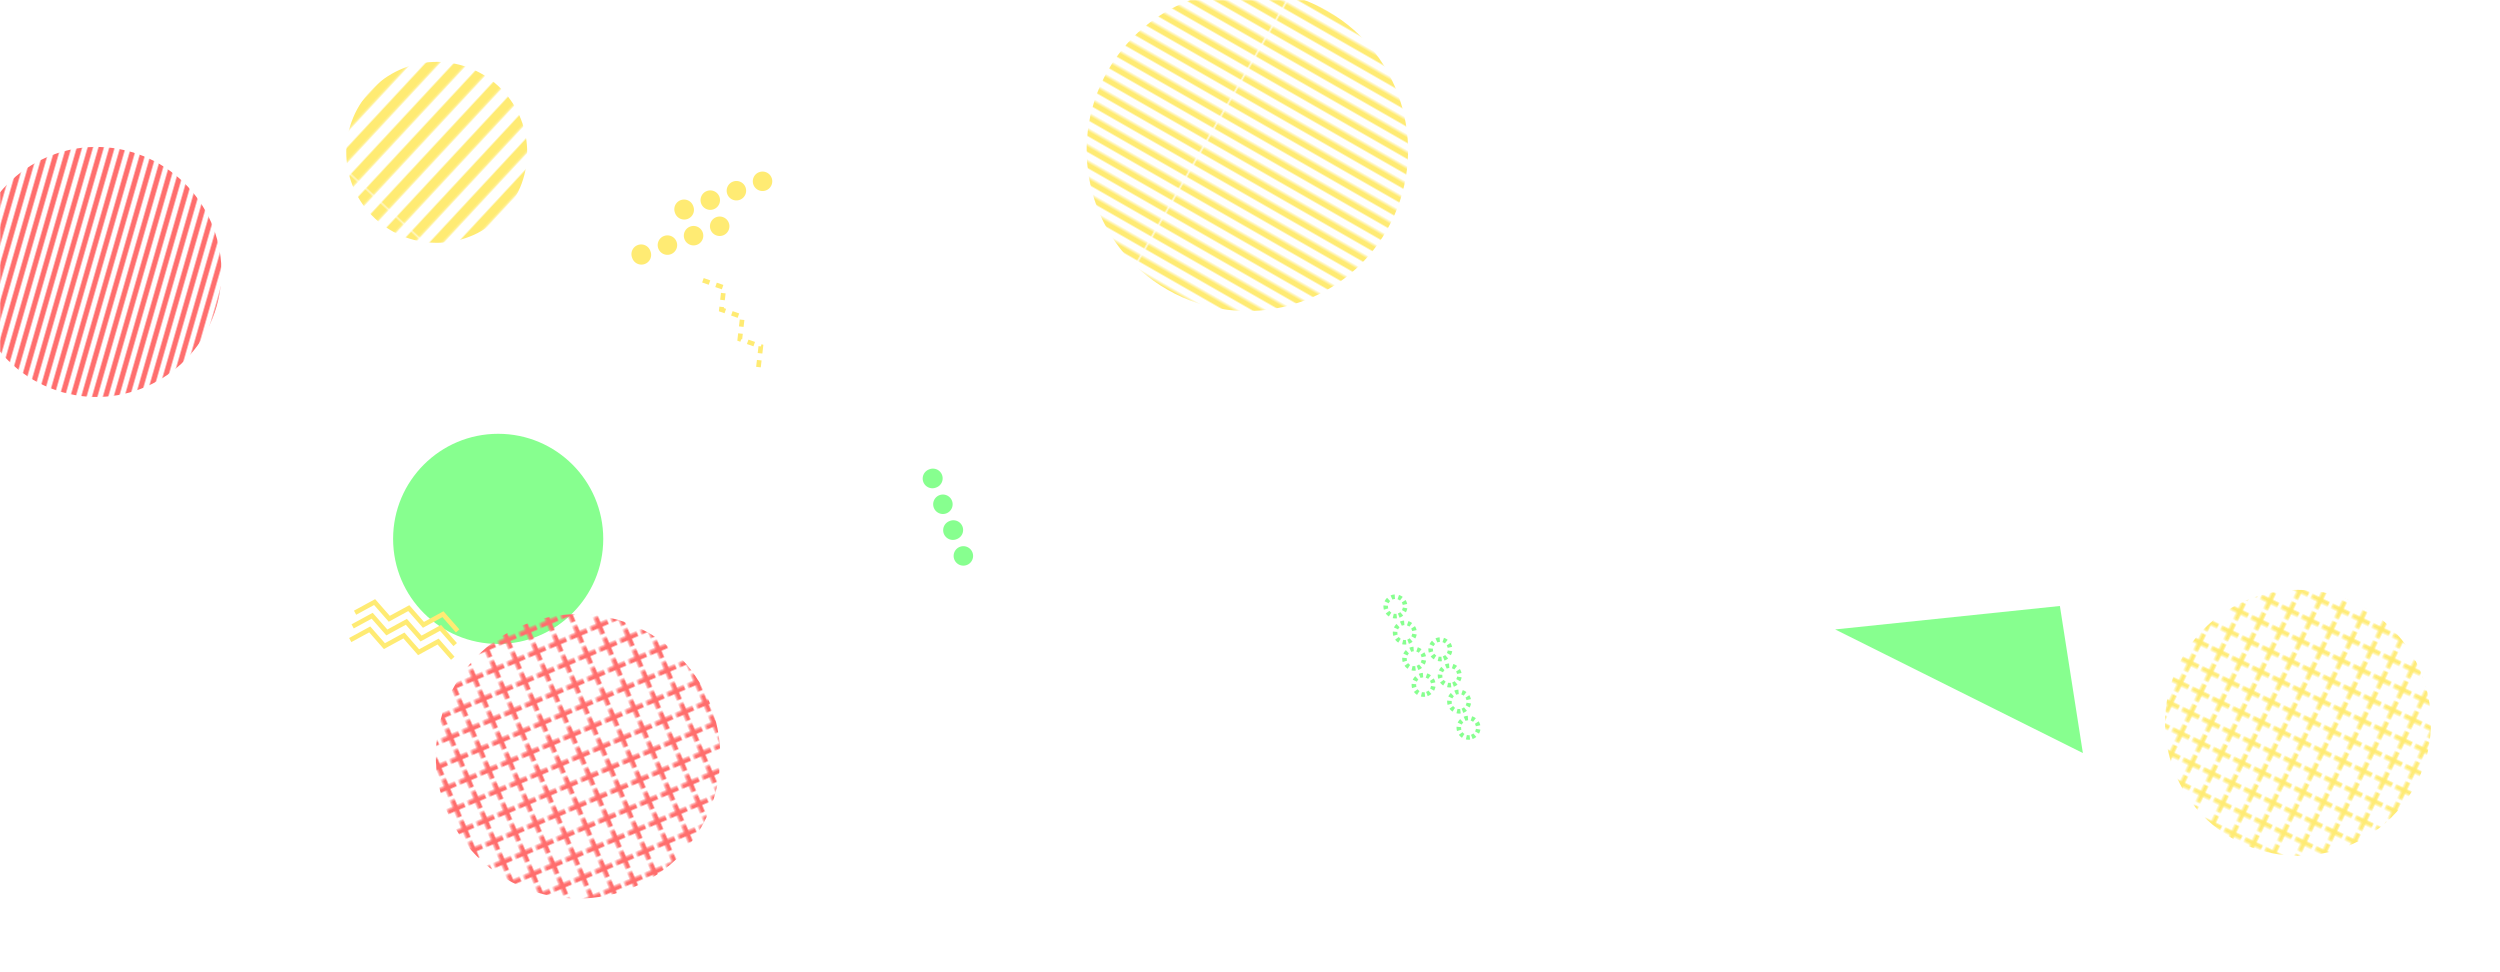 <svg xmlns="http://www.w3.org/2000/svg" version="1.1" xmlns:xlink="http://www.w3.org/1999/xlink" xmlns:svgjs="http://svgjs.com/svgjs" width="1440" height="560" preserveAspectRatio="none" viewBox="0 0 1440 560"><g mask="url(&quot;#SvgjsMask1255&quot;)" fill="none"><path d="M388.8 122.6a5.6 5.6 0 1 0 10.53-3.8 5.6 5.6 0 1 0-10.53 3.8zM403.85 117.18a5.6 5.6 0 1 0 10.54-3.8 5.6 5.6 0 1 0-10.54 3.8zM418.9 111.75a5.6 5.6 0 1 0 10.54-3.8 5.6 5.6 0 1 0-10.54 3.8zM433.95 106.33a5.6 5.6 0 1 0 10.54-3.8 5.6 5.6 0 1 0-10.54 3.8zM364.12 148.5a5.6 5.6 0 1 0 10.53-3.79 5.6 5.6 0 1 0-10.53 3.79zM379.17 143.08a5.6 5.6 0 1 0 10.54-3.8 5.6 5.6 0 1 0-10.54 3.8zM394.22 137.65a5.6 5.6 0 1 0 10.54-3.79 5.6 5.6 0 1 0-10.54 3.79zM409.27 132.23a5.6 5.6 0 1 0 10.54-3.8 5.6 5.6 0 1 0-10.54 3.8z" fill="rgba(255, 235, 115, 1)"></path><rect width="208.44" height="208.44" clip-path="url(&quot;#SvgjsClipPath1256&quot;)" x="147.34" y="-16.47" fill="url(#SvgjsPattern1257)" transform="rotate(312.89, 251.56, 87.75)"></rect><circle r="60.523" cx="286.95" cy="310.39" fill="rgba(135, 255, 143, 1)"></circle><rect width="288" height="288" clip-path="url(&quot;#SvgjsClipPath1258&quot;)" x="-88.45" y="12.65" fill="url(#SvgjsPattern1259)" transform="rotate(286, 55.55, 156.65)"></rect><path d="M535.16 270.38a5.6 5.6 0 1 0 4.12 10.41 5.6 5.6 0 1 0-4.12-10.41zM541.05 285.25a5.6 5.6 0 1 0 4.13 10.42 5.6 5.6 0 1 0-4.13-10.42zM546.95 300.13a5.6 5.6 0 1 0 4.12 10.41 5.6 5.6 0 1 0-4.12-10.41zM552.84 315a5.6 5.6 0 1 0 4.12 10.42 5.6 5.6 0 1 0-4.12-10.42z" fill="rgba(135, 255, 143, 1)"></path><rect width="327.6" height="327.6" clip-path="url(&quot;#SvgjsClipPath1260&quot;)" x="169.15" y="271.85" fill="url(#SvgjsPattern1261)" transform="rotate(157.11, 332.95, 435.65)"></rect><path d="M821.9 399.74a5.6 5.6 0 1 0-3.79-10.54 5.6 5.6 0 1 0 3.79 10.54zM816.49 384.69a5.6 5.6 0 1 0-3.79-10.54 5.6 5.6 0 1 0 3.79 10.54zM811.08 369.63a5.6 5.6 0 1 0-3.79-10.54 5.6 5.6 0 1 0 3.79 10.54zM805.67 354.57a5.6 5.6 0 1 0-3.79-10.54 5.6 5.6 0 1 0 3.79 10.54zM847.78 424.45a5.6 5.6 0 1 0-3.79-10.54 5.6 5.6 0 1 0 3.79 10.54zM842.37 409.39a5.6 5.6 0 1 0-3.79-10.54 5.6 5.6 0 1 0 3.79 10.54zM836.96 394.33a5.6 5.6 0 1 0-3.79-10.54 5.6 5.6 0 1 0 3.79 10.54zM831.55 379.28a5.6 5.6 0 1 0-3.79-10.54 5.6 5.6 0 1 0 3.79 10.54z" stroke="rgba(135, 255, 143, 1)" stroke-width="2.62" stroke-dasharray="2, 2"></path><rect width="306.24" height="306.24" clip-path="url(&quot;#SvgjsClipPath1262&quot;)" x="1170.53" y="263.23" fill="url(#SvgjsPattern1263)" transform="rotate(115.67, 1323.65, 416.35)"></rect><path d="M404.89 161.44L416.98 165.66 415.52 178.38 427.61 182.6 426.15 195.32 438.24 199.54 436.78 212.26" stroke="rgba(255, 235, 115, 1)" stroke-width="2.69" stroke-dasharray="4, 4"></path><path d="M1057.05 362.55 L1186.5 349.05L1199.739 433.764z" fill="rgba(135, 255, 143, 1)"></path><rect width="370.24" height="370.24" clip-path="url(&quot;#SvgjsClipPath1264&quot;)" x="533.36" y="-98.54" fill="url(#SvgjsPattern1265)" transform="rotate(209.79, 718.48, 86.58)"></rect><path d="M204.52 352.92L215.77 346.79 224.22 356.41 235.46 350.29 243.91 359.91 255.15 353.78 263.6 363.41M203.12 360.79L214.37 354.67 222.82 364.29 234.06 358.16 242.51 367.79 253.75 361.66 262.2 371.29M201.73 368.67L212.97 362.54 221.42 372.17 232.66 366.04 241.11 375.67 252.35 369.54 260.8 379.16" stroke="rgba(255, 235, 115, 1)" stroke-width="2.69"></path></g><defs><mask id="SvgjsMask1255"><rect width="1440" height="560" fill="#ffffff"></rect></mask><pattern x="0" y="0" width="208.44" height="11.58" patternUnits="userSpaceOnUse" id="SvgjsPattern1257"><rect width="208.44" height="5.79" x="0" y="0" fill="rgba(255, 235, 115, 1)"></rect><rect width="208.44" height="5.79" x="0" y="5.79" fill="rgba(0, 0, 0, 0)"></rect></pattern><clipPath id="SvgjsClipPath1256"><circle r="52.11" cx="251.56" cy="87.75"></circle></clipPath><pattern x="0" y="0" width="288" height="6" patternUnits="userSpaceOnUse" id="SvgjsPattern1259"><rect width="288" height="3" x="0" y="0" fill="rgba(255, 110, 109, 1)"></rect><rect width="288" height="3" x="0" y="3" fill="rgba(0, 0, 0, 0)"></rect></pattern><clipPath id="SvgjsClipPath1258"><circle r="72" cx="55.55" cy="156.65"></circle></clipPath><pattern x="0" y="0" width="12.6" height="12.6" patternUnits="userSpaceOnUse" id="SvgjsPattern1261"><path d="M6.3 1L6.3 11.6M1 6.3L11.6 6.3" stroke="rgba(255, 110, 109, 1)" fill="none" stroke-width="2.63"></path></pattern><clipPath id="SvgjsClipPath1260"><circle r="81.9" cx="332.95" cy="435.65"></circle></clipPath><pattern x="0" y="0" width="12.76" height="12.76" patternUnits="userSpaceOnUse" id="SvgjsPattern1263"><path d="M6.38 1L6.38 11.76M1 6.38L11.76 6.38" stroke="rgba(255, 235, 115, 1)" fill="none" stroke-width="2.45"></path></pattern><clipPath id="SvgjsClipPath1262"><circle r="76.56" cx="1323.65" cy="416.35"></circle></clipPath><pattern x="0" y="0" width="370.24" height="7.12" patternUnits="userSpaceOnUse" id="SvgjsPattern1265"><rect width="370.24" height="3.56" x="0" y="0" fill="rgba(255, 235, 115, 1)"></rect><rect width="370.24" height="3.56" x="0" y="3.56" fill="rgba(0, 0, 0, 0)"></rect></pattern><clipPath id="SvgjsClipPath1264"><circle r="92.56" cx="718.48" cy="86.58"></circle></clipPath></defs></svg>